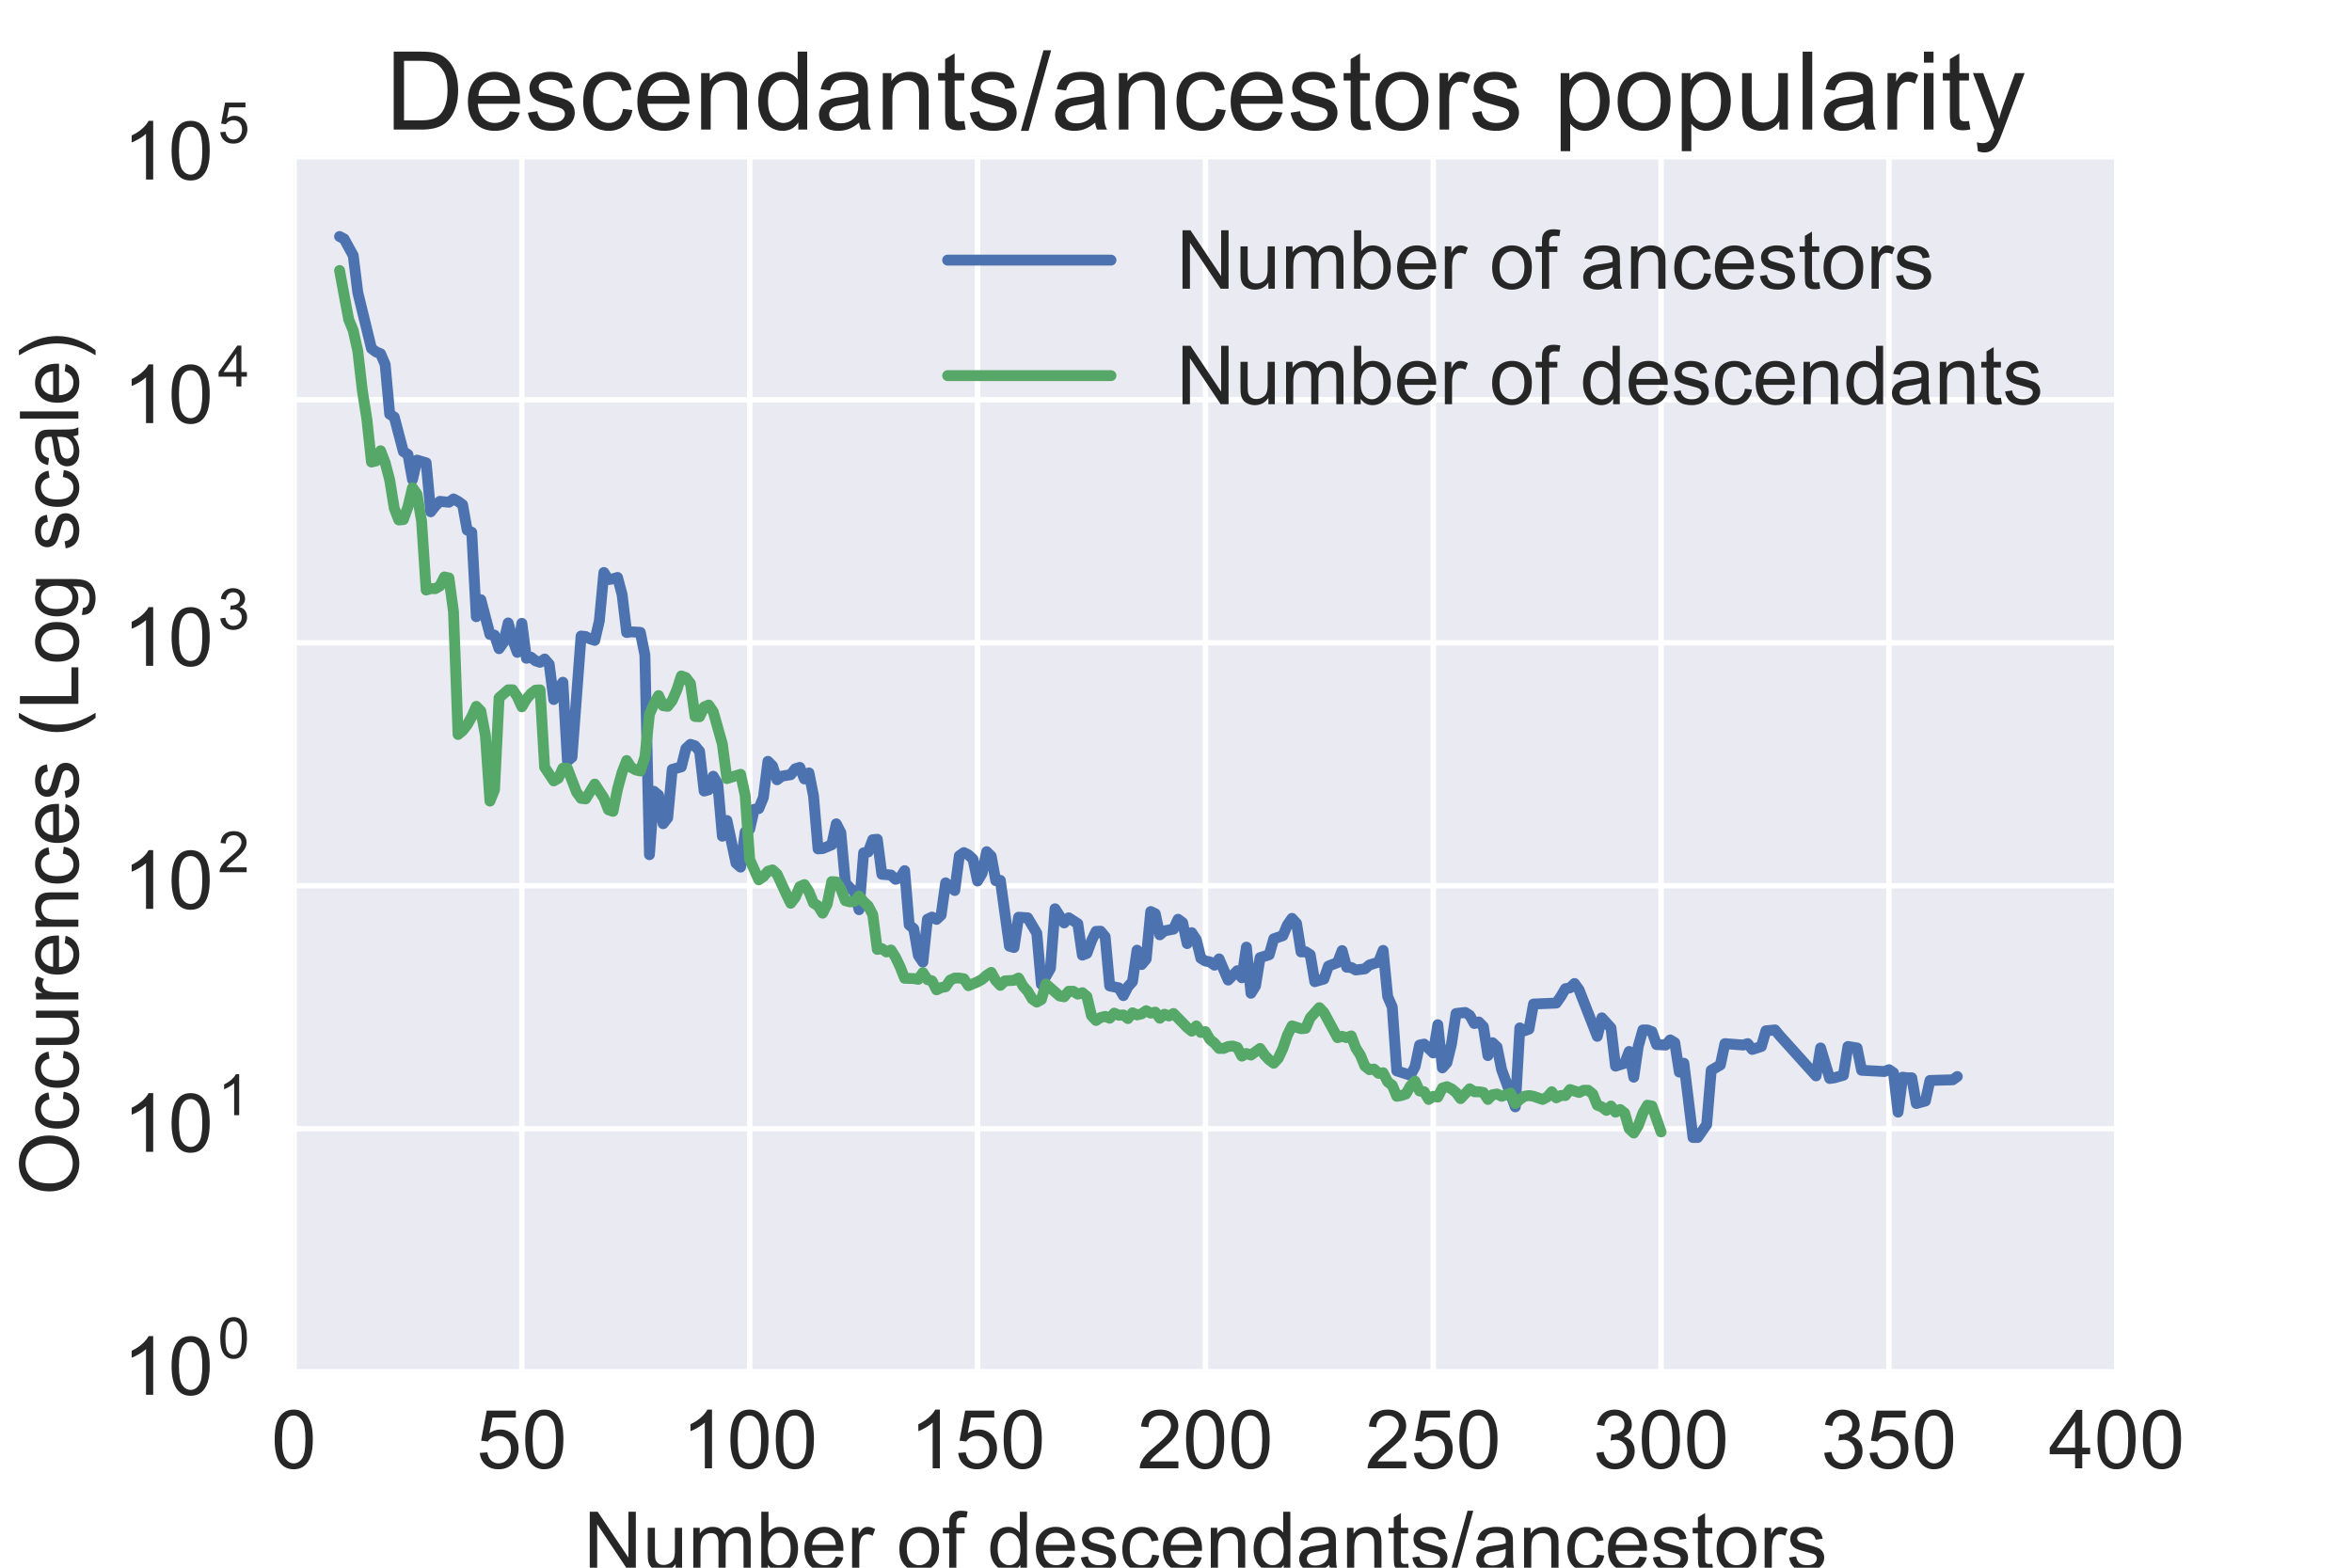 <?xml version="1.0" encoding="utf-8" standalone="no"?>
<!DOCTYPE svg PUBLIC "-//W3C//DTD SVG 1.1//EN"
  "http://www.w3.org/Graphics/SVG/1.1/DTD/svg11.dtd">
<!-- Created with matplotlib (http://matplotlib.org/) -->
<svg height="288pt" version="1.1" viewBox="0 0 432 288" width="432pt" xmlns="http://www.w3.org/2000/svg" xmlns:xlink="http://www.w3.org/1999/xlink">
 <defs>
  <style type="text/css">
*{stroke-linecap:butt;stroke-linejoin:round;stroke-miterlimit:100000;}
  </style>
 </defs>
 <g id="figure_1">
  <g id="patch_1">
   <path d="M 0 288 
L 432 288 
L 432 0 
L 0 0 
z
" style="fill:#ffffff;"/>
  </g>
  <g id="axes_1">
   <g id="patch_2">
    <path d="M 54 252 
L 388.8 252 
L 388.8 28.8 
L 54 28.8 
z
" style="fill:#eaeaf2;"/>
   </g>
   <g id="matplotlib.axis_1">
    <g id="xtick_1">
     <g id="line2d_1">
      <path clip-path="url(#p9d4df62fbb)" d="M 54 252 
L 54 28.8 
" style="fill:none;stroke:#ffffff;stroke-linecap:round;"/>
     </g>
     <g id="line2d_2">
      <defs>
       <path d="M 0 0 
L 0 0 
" id="mf57637d405" style="stroke:#262626;"/>
      </defs>
      <g>
       <use style="fill:#262626;stroke:#262626;" x="54.0" xlink:href="#mf57637d405" y="252.0"/>
      </g>
     </g>
     <g id="line2d_3">
      <g>
       <use style="fill:#262626;stroke:#262626;" x="54.0" xlink:href="#mf57637d405" y="28.8"/>
      </g>
     </g>
     <g id="text_1">
      <!-- 0 -->
      <defs>
       <path d="M 4.156 35.297 
Q 4.156 48 6.766 55.734 
Q 9.375 63.484 14.516 67.672 
Q 19.672 71.875 27.484 71.875 
Q 33.25 71.875 37.594 69.547 
Q 41.938 67.234 44.766 62.859 
Q 47.609 58.5 49.219 52.219 
Q 50.828 45.953 50.828 35.297 
Q 50.828 22.703 48.234 14.969 
Q 45.656 7.234 40.5 3 
Q 35.359 -1.219 27.484 -1.219 
Q 17.141 -1.219 11.234 6.203 
Q 4.156 15.141 4.156 35.297 
M 13.188 35.297 
Q 13.188 17.672 17.312 11.828 
Q 21.438 6 27.484 6 
Q 33.547 6 37.672 11.859 
Q 41.797 17.719 41.797 35.297 
Q 41.797 52.984 37.672 58.781 
Q 33.547 64.594 27.391 64.594 
Q 21.344 64.594 17.719 59.469 
Q 13.188 52.938 13.188 35.297 
" id="ArialMT-30"/>
      </defs>
      <g style="fill:#262626;" transform="translate(49.829 269.737)scale(0.15 -0.15)">
       <use xlink:href="#ArialMT-30"/>
      </g>
     </g>
    </g>
    <g id="xtick_2">
     <g id="line2d_4">
      <path clip-path="url(#p9d4df62fbb)" d="M 95.85 252 
L 95.85 28.8 
" style="fill:none;stroke:#ffffff;stroke-linecap:round;"/>
     </g>
     <g id="line2d_5">
      <g>
       <use style="fill:#262626;stroke:#262626;" x="95.85" xlink:href="#mf57637d405" y="252.0"/>
      </g>
     </g>
     <g id="line2d_6">
      <g>
       <use style="fill:#262626;stroke:#262626;" x="95.85" xlink:href="#mf57637d405" y="28.8"/>
      </g>
     </g>
     <g id="text_2">
      <!-- 50 -->
      <defs>
       <path d="M 4.156 18.75 
L 13.375 19.531 
Q 14.406 12.797 18.141 9.391 
Q 21.875 6 27.156 6 
Q 33.5 6 37.891 10.781 
Q 42.281 15.578 42.281 23.484 
Q 42.281 31 38.062 35.344 
Q 33.844 39.703 27 39.703 
Q 22.75 39.703 19.328 37.766 
Q 15.922 35.844 13.969 32.766 
L 5.719 33.844 
L 12.641 70.609 
L 48.25 70.609 
L 48.25 62.203 
L 19.672 62.203 
L 15.828 42.969 
Q 22.266 47.469 29.344 47.469 
Q 38.719 47.469 45.156 40.969 
Q 51.609 34.469 51.609 24.266 
Q 51.609 14.547 45.953 7.469 
Q 39.062 -1.219 27.156 -1.219 
Q 17.391 -1.219 11.203 4.25 
Q 5.031 9.719 4.156 18.75 
" id="ArialMT-35"/>
      </defs>
      <g style="fill:#262626;" transform="translate(87.509 269.737)scale(0.15 -0.15)">
       <use xlink:href="#ArialMT-35"/>
       <use x="55.615" xlink:href="#ArialMT-30"/>
      </g>
     </g>
    </g>
    <g id="xtick_3">
     <g id="line2d_7">
      <path clip-path="url(#p9d4df62fbb)" d="M 137.7 252 
L 137.7 28.8 
" style="fill:none;stroke:#ffffff;stroke-linecap:round;"/>
     </g>
     <g id="line2d_8">
      <g>
       <use style="fill:#262626;stroke:#262626;" x="137.7" xlink:href="#mf57637d405" y="252.0"/>
      </g>
     </g>
     <g id="line2d_9">
      <g>
       <use style="fill:#262626;stroke:#262626;" x="137.7" xlink:href="#mf57637d405" y="28.8"/>
      </g>
     </g>
     <g id="text_3">
      <!-- 100 -->
      <defs>
       <path d="M 37.25 0 
L 28.469 0 
L 28.469 56 
Q 25.297 52.984 20.141 49.953 
Q 14.984 46.922 10.891 45.406 
L 10.891 53.906 
Q 18.266 57.375 23.781 62.297 
Q 29.297 67.234 31.594 71.875 
L 37.25 71.875 
z
" id="ArialMT-31"/>
      </defs>
      <g style="fill:#262626;" transform="translate(125.188 269.737)scale(0.15 -0.15)">
       <use xlink:href="#ArialMT-31"/>
       <use x="55.615" xlink:href="#ArialMT-30"/>
       <use x="111.23" xlink:href="#ArialMT-30"/>
      </g>
     </g>
    </g>
    <g id="xtick_4">
     <g id="line2d_10">
      <path clip-path="url(#p9d4df62fbb)" d="M 179.55 252 
L 179.55 28.8 
" style="fill:none;stroke:#ffffff;stroke-linecap:round;"/>
     </g>
     <g id="line2d_11">
      <g>
       <use style="fill:#262626;stroke:#262626;" x="179.55" xlink:href="#mf57637d405" y="252.0"/>
      </g>
     </g>
     <g id="line2d_12">
      <g>
       <use style="fill:#262626;stroke:#262626;" x="179.55" xlink:href="#mf57637d405" y="28.8"/>
      </g>
     </g>
     <g id="text_4">
      <!-- 150 -->
      <g style="fill:#262626;" transform="translate(167.038 269.737)scale(0.15 -0.15)">
       <use xlink:href="#ArialMT-31"/>
       <use x="55.615" xlink:href="#ArialMT-35"/>
       <use x="111.23" xlink:href="#ArialMT-30"/>
      </g>
     </g>
    </g>
    <g id="xtick_5">
     <g id="line2d_13">
      <path clip-path="url(#p9d4df62fbb)" d="M 221.4 252 
L 221.4 28.8 
" style="fill:none;stroke:#ffffff;stroke-linecap:round;"/>
     </g>
     <g id="line2d_14">
      <g>
       <use style="fill:#262626;stroke:#262626;" x="221.4" xlink:href="#mf57637d405" y="252.0"/>
      </g>
     </g>
     <g id="line2d_15">
      <g>
       <use style="fill:#262626;stroke:#262626;" x="221.4" xlink:href="#mf57637d405" y="28.8"/>
      </g>
     </g>
     <g id="text_5">
      <!-- 200 -->
      <defs>
       <path d="M 50.344 8.453 
L 50.344 0 
L 3.031 0 
Q 2.938 3.172 4.047 6.109 
Q 5.859 10.938 9.828 15.625 
Q 13.812 20.312 21.344 26.469 
Q 33.016 36.031 37.109 41.625 
Q 41.219 47.219 41.219 52.203 
Q 41.219 57.422 37.469 61 
Q 33.734 64.594 27.734 64.594 
Q 21.391 64.594 17.578 60.781 
Q 13.766 56.984 13.719 50.25 
L 4.688 51.172 
Q 5.609 61.281 11.656 66.578 
Q 17.719 71.875 27.938 71.875 
Q 38.234 71.875 44.234 66.156 
Q 50.25 60.453 50.25 52 
Q 50.25 47.703 48.484 43.547 
Q 46.734 39.406 42.656 34.812 
Q 38.578 30.219 29.109 22.219 
Q 21.188 15.578 18.938 13.203 
Q 16.703 10.844 15.234 8.453 
z
" id="ArialMT-32"/>
      </defs>
      <g style="fill:#262626;" transform="translate(208.888 269.737)scale(0.15 -0.15)">
       <use xlink:href="#ArialMT-32"/>
       <use x="55.615" xlink:href="#ArialMT-30"/>
       <use x="111.23" xlink:href="#ArialMT-30"/>
      </g>
     </g>
    </g>
    <g id="xtick_6">
     <g id="line2d_16">
      <path clip-path="url(#p9d4df62fbb)" d="M 263.25 252 
L 263.25 28.8 
" style="fill:none;stroke:#ffffff;stroke-linecap:round;"/>
     </g>
     <g id="line2d_17">
      <g>
       <use style="fill:#262626;stroke:#262626;" x="263.25" xlink:href="#mf57637d405" y="252.0"/>
      </g>
     </g>
     <g id="line2d_18">
      <g>
       <use style="fill:#262626;stroke:#262626;" x="263.25" xlink:href="#mf57637d405" y="28.8"/>
      </g>
     </g>
     <g id="text_6">
      <!-- 250 -->
      <g style="fill:#262626;" transform="translate(250.738 269.737)scale(0.15 -0.15)">
       <use xlink:href="#ArialMT-32"/>
       <use x="55.615" xlink:href="#ArialMT-35"/>
       <use x="111.23" xlink:href="#ArialMT-30"/>
      </g>
     </g>
    </g>
    <g id="xtick_7">
     <g id="line2d_19">
      <path clip-path="url(#p9d4df62fbb)" d="M 305.1 252 
L 305.1 28.8 
" style="fill:none;stroke:#ffffff;stroke-linecap:round;"/>
     </g>
     <g id="line2d_20">
      <g>
       <use style="fill:#262626;stroke:#262626;" x="305.1" xlink:href="#mf57637d405" y="252.0"/>
      </g>
     </g>
     <g id="line2d_21">
      <g>
       <use style="fill:#262626;stroke:#262626;" x="305.1" xlink:href="#mf57637d405" y="28.8"/>
      </g>
     </g>
     <g id="text_7">
      <!-- 300 -->
      <defs>
       <path d="M 4.203 18.891 
L 12.984 20.062 
Q 14.5 12.594 18.141 9.297 
Q 21.781 6 27 6 
Q 33.203 6 37.469 10.297 
Q 41.75 14.594 41.75 20.953 
Q 41.75 27 37.797 30.922 
Q 33.844 34.859 27.734 34.859 
Q 25.25 34.859 21.531 33.891 
L 22.516 41.609 
Q 23.391 41.5 23.922 41.5 
Q 29.547 41.5 34.031 44.422 
Q 38.531 47.359 38.531 53.469 
Q 38.531 58.297 35.25 61.469 
Q 31.984 64.656 26.812 64.656 
Q 21.688 64.656 18.266 61.422 
Q 14.844 58.203 13.875 51.766 
L 5.078 53.328 
Q 6.688 62.156 12.391 67.016 
Q 18.109 71.875 26.609 71.875 
Q 32.469 71.875 37.391 69.359 
Q 42.328 66.844 44.938 62.5 
Q 47.562 58.156 47.562 53.266 
Q 47.562 48.641 45.062 44.828 
Q 42.578 41.016 37.703 38.766 
Q 44.047 37.312 47.562 32.688 
Q 51.078 28.078 51.078 21.141 
Q 51.078 11.766 44.234 5.25 
Q 37.406 -1.266 26.953 -1.266 
Q 17.531 -1.266 11.297 4.344 
Q 5.078 9.969 4.203 18.891 
" id="ArialMT-33"/>
      </defs>
      <g style="fill:#262626;" transform="translate(292.588 269.737)scale(0.15 -0.15)">
       <use xlink:href="#ArialMT-33"/>
       <use x="55.615" xlink:href="#ArialMT-30"/>
       <use x="111.23" xlink:href="#ArialMT-30"/>
      </g>
     </g>
    </g>
    <g id="xtick_8">
     <g id="line2d_22">
      <path clip-path="url(#p9d4df62fbb)" d="M 346.95 252 
L 346.95 28.8 
" style="fill:none;stroke:#ffffff;stroke-linecap:round;"/>
     </g>
     <g id="line2d_23">
      <g>
       <use style="fill:#262626;stroke:#262626;" x="346.95" xlink:href="#mf57637d405" y="252.0"/>
      </g>
     </g>
     <g id="line2d_24">
      <g>
       <use style="fill:#262626;stroke:#262626;" x="346.95" xlink:href="#mf57637d405" y="28.8"/>
      </g>
     </g>
     <g id="text_8">
      <!-- 350 -->
      <g style="fill:#262626;" transform="translate(334.438 269.737)scale(0.15 -0.15)">
       <use xlink:href="#ArialMT-33"/>
       <use x="55.615" xlink:href="#ArialMT-35"/>
       <use x="111.23" xlink:href="#ArialMT-30"/>
      </g>
     </g>
    </g>
    <g id="xtick_9">
     <g id="line2d_25">
      <path clip-path="url(#p9d4df62fbb)" d="M 388.8 252 
L 388.8 28.8 
" style="fill:none;stroke:#ffffff;stroke-linecap:round;"/>
     </g>
     <g id="line2d_26">
      <g>
       <use style="fill:#262626;stroke:#262626;" x="388.8" xlink:href="#mf57637d405" y="252.0"/>
      </g>
     </g>
     <g id="line2d_27">
      <g>
       <use style="fill:#262626;stroke:#262626;" x="388.8" xlink:href="#mf57637d405" y="28.8"/>
      </g>
     </g>
     <g id="text_9">
      <!-- 400 -->
      <defs>
       <path d="M 32.328 0 
L 32.328 17.141 
L 1.266 17.141 
L 1.266 25.203 
L 33.938 71.578 
L 41.109 71.578 
L 41.109 25.203 
L 50.781 25.203 
L 50.781 17.141 
L 41.109 17.141 
L 41.109 0 
z
M 32.328 25.203 
L 32.328 57.469 
L 9.906 25.203 
z
" id="ArialMT-34"/>
      </defs>
      <g style="fill:#262626;" transform="translate(376.288 269.737)scale(0.15 -0.15)">
       <use xlink:href="#ArialMT-34"/>
       <use x="55.615" xlink:href="#ArialMT-30"/>
       <use x="111.23" xlink:href="#ArialMT-30"/>
      </g>
     </g>
    </g>
    <g id="text_10">
     <!-- Number of descendants/ancestors -->
     <defs>
      <path d="M 40.438 19 
L 49.078 17.875 
Q 47.656 8.938 41.812 3.875 
Q 35.984 -1.172 27.484 -1.172 
Q 16.844 -1.172 10.375 5.781 
Q 3.906 12.75 3.906 25.734 
Q 3.906 34.125 6.688 40.422 
Q 9.469 46.734 15.156 49.875 
Q 20.844 53.031 27.547 53.031 
Q 35.984 53.031 41.359 48.75 
Q 46.734 44.484 48.25 36.625 
L 39.703 35.297 
Q 38.484 40.531 35.375 43.156 
Q 32.281 45.797 27.875 45.797 
Q 21.234 45.797 17.078 41.031 
Q 12.938 36.281 12.938 25.984 
Q 12.938 15.531 16.938 10.797 
Q 20.953 6.062 27.391 6.062 
Q 32.562 6.062 36.031 9.234 
Q 39.5 12.406 40.438 19 
" id="ArialMT-63"/>
      <path d="M 6.594 0 
L 6.594 51.859 
L 14.453 51.859 
L 14.453 44.578 
Q 16.891 48.391 20.938 50.703 
Q 25 53.031 30.172 53.031 
Q 35.938 53.031 39.625 50.641 
Q 43.312 48.25 44.828 43.953 
Q 50.984 53.031 60.844 53.031 
Q 68.562 53.031 72.703 48.75 
Q 76.859 44.484 76.859 35.594 
L 76.859 0 
L 68.109 0 
L 68.109 32.672 
Q 68.109 37.938 67.25 40.25 
Q 66.406 42.578 64.156 43.984 
Q 61.922 45.406 58.891 45.406 
Q 53.422 45.406 49.797 41.766 
Q 46.188 38.141 46.188 30.125 
L 46.188 0 
L 37.406 0 
L 37.406 33.688 
Q 37.406 39.547 35.25 42.469 
Q 33.109 45.406 28.219 45.406 
Q 24.516 45.406 21.359 43.453 
Q 18.219 41.5 16.797 37.734 
Q 15.375 33.984 15.375 26.906 
L 15.375 0 
z
" id="ArialMT-6d"/>
      <path d="M 8.688 0 
L 8.688 45.016 
L 0.922 45.016 
L 0.922 51.859 
L 8.688 51.859 
L 8.688 57.375 
Q 8.688 62.594 9.625 65.141 
Q 10.891 68.562 14.078 70.672 
Q 17.281 72.797 23.047 72.797 
Q 26.766 72.797 31.25 71.922 
L 29.938 64.266 
Q 27.203 64.75 24.75 64.75 
Q 20.75 64.75 19.094 63.031 
Q 17.438 61.328 17.438 56.641 
L 17.438 51.859 
L 27.547 51.859 
L 27.547 45.016 
L 17.438 45.016 
L 17.438 0 
z
" id="ArialMT-66"/>
      <path d="M 40.234 0 
L 40.234 6.547 
Q 35.297 -1.172 25.734 -1.172 
Q 19.531 -1.172 14.328 2.25 
Q 9.125 5.672 6.266 11.797 
Q 3.422 17.922 3.422 25.875 
Q 3.422 33.641 6 39.969 
Q 8.594 46.297 13.766 49.656 
Q 18.953 53.031 25.344 53.031 
Q 30.031 53.031 33.688 51.047 
Q 37.359 49.078 39.656 45.906 
L 39.656 71.578 
L 48.391 71.578 
L 48.391 0 
z
M 12.453 25.875 
Q 12.453 15.922 16.641 10.984 
Q 20.844 6.062 26.562 6.062 
Q 32.328 6.062 36.344 10.766 
Q 40.375 15.484 40.375 25.141 
Q 40.375 35.797 36.266 40.766 
Q 32.172 45.75 26.172 45.75 
Q 20.312 45.75 16.375 40.969 
Q 12.453 36.188 12.453 25.875 
" id="ArialMT-64"/>
      <path d="M 14.703 0 
L 6.547 0 
L 6.547 71.578 
L 15.328 71.578 
L 15.328 46.047 
Q 20.906 53.031 29.547 53.031 
Q 34.328 53.031 38.594 51.094 
Q 42.875 49.172 45.625 45.672 
Q 48.391 42.188 49.953 37.25 
Q 51.516 32.328 51.516 26.703 
Q 51.516 13.375 44.922 6.094 
Q 38.328 -1.172 29.109 -1.172 
Q 19.922 -1.172 14.703 6.5 
z
M 14.594 26.312 
Q 14.594 17 17.141 12.844 
Q 21.297 6.062 28.375 6.062 
Q 34.125 6.062 38.328 11.062 
Q 42.531 16.062 42.531 25.984 
Q 42.531 36.141 38.5 40.969 
Q 34.469 45.797 28.766 45.797 
Q 23 45.797 18.797 40.797 
Q 14.594 35.797 14.594 26.312 
" id="ArialMT-62"/>
      <path d="M 0 -1.219 
L 20.75 72.797 
L 27.781 72.797 
L 7.078 -1.219 
z
" id="ArialMT-2f"/>
      <path id="ArialMT-20"/>
      <path d="M 40.438 6.391 
Q 35.547 2.25 31.031 0.531 
Q 26.516 -1.172 21.344 -1.172 
Q 12.797 -1.172 8.203 3 
Q 3.609 7.172 3.609 13.672 
Q 3.609 17.484 5.344 20.625 
Q 7.078 23.781 9.891 25.688 
Q 12.703 27.594 16.219 28.562 
Q 18.797 29.25 24.031 29.891 
Q 34.672 31.156 39.703 32.906 
Q 39.75 34.719 39.75 35.203 
Q 39.75 40.578 37.25 42.781 
Q 33.891 45.75 27.25 45.75 
Q 21.047 45.75 18.094 43.578 
Q 15.141 41.406 13.719 35.891 
L 5.125 37.062 
Q 6.297 42.578 8.984 45.969 
Q 11.672 49.359 16.75 51.188 
Q 21.828 53.031 28.516 53.031 
Q 35.156 53.031 39.297 51.469 
Q 43.453 49.906 45.406 47.531 
Q 47.359 45.172 48.141 41.547 
Q 48.578 39.312 48.578 33.453 
L 48.578 21.734 
Q 48.578 9.469 49.141 6.219 
Q 49.703 2.984 51.375 0 
L 42.188 0 
Q 40.828 2.734 40.438 6.391 
M 39.703 26.031 
Q 34.906 24.078 25.344 22.703 
Q 19.922 21.922 17.672 20.938 
Q 15.438 19.969 14.203 18.094 
Q 12.984 16.219 12.984 13.922 
Q 12.984 10.406 15.641 8.062 
Q 18.312 5.719 23.438 5.719 
Q 28.516 5.719 32.469 7.938 
Q 36.422 10.156 38.281 14.016 
Q 39.703 17 39.703 22.797 
z
" id="ArialMT-61"/>
      <path d="M 40.578 0 
L 40.578 7.625 
Q 34.516 -1.172 24.125 -1.172 
Q 19.531 -1.172 15.547 0.578 
Q 11.578 2.344 9.641 5 
Q 7.719 7.672 6.938 11.531 
Q 6.391 14.109 6.391 19.734 
L 6.391 51.859 
L 15.188 51.859 
L 15.188 23.094 
Q 15.188 16.219 15.719 13.812 
Q 16.547 10.359 19.234 8.375 
Q 21.922 6.391 25.875 6.391 
Q 29.828 6.391 33.297 8.422 
Q 36.766 10.453 38.203 13.938 
Q 39.656 17.438 39.656 24.078 
L 39.656 51.859 
L 48.438 51.859 
L 48.438 0 
z
" id="ArialMT-75"/>
      <path d="M 6.594 0 
L 6.594 51.859 
L 14.5 51.859 
L 14.5 44.484 
Q 20.219 53.031 31 53.031 
Q 35.688 53.031 39.625 51.344 
Q 43.562 49.656 45.516 46.922 
Q 47.469 44.188 48.25 40.438 
Q 48.734 37.984 48.734 31.891 
L 48.734 0 
L 39.938 0 
L 39.938 31.547 
Q 39.938 36.922 38.906 39.578 
Q 37.891 42.234 35.281 43.812 
Q 32.672 45.406 29.156 45.406 
Q 23.531 45.406 19.453 41.844 
Q 15.375 38.281 15.375 28.328 
L 15.375 0 
z
" id="ArialMT-6e"/>
      <path d="M 25.781 7.859 
L 27.047 0.094 
Q 23.344 -0.688 20.406 -0.688 
Q 15.625 -0.688 12.984 0.828 
Q 10.359 2.344 9.281 4.812 
Q 8.203 7.281 8.203 15.188 
L 8.203 45.016 
L 1.766 45.016 
L 1.766 51.859 
L 8.203 51.859 
L 8.203 64.703 
L 16.938 69.969 
L 16.938 51.859 
L 25.781 51.859 
L 25.781 45.016 
L 16.938 45.016 
L 16.938 14.703 
Q 16.938 10.938 17.406 9.859 
Q 17.875 8.797 18.922 8.156 
Q 19.969 7.516 21.922 7.516 
Q 23.391 7.516 25.781 7.859 
" id="ArialMT-74"/>
      <path d="M 42.094 16.703 
L 51.172 15.578 
Q 49.031 7.625 43.219 3.219 
Q 37.406 -1.172 28.375 -1.172 
Q 17 -1.172 10.328 5.828 
Q 3.656 12.844 3.656 25.484 
Q 3.656 38.578 10.391 45.797 
Q 17.141 53.031 27.875 53.031 
Q 38.281 53.031 44.875 45.953 
Q 51.469 38.875 51.469 26.031 
Q 51.469 25.25 51.422 23.688 
L 12.75 23.688 
Q 13.234 15.141 17.578 10.594 
Q 21.922 6.062 28.422 6.062 
Q 33.25 6.062 36.672 8.594 
Q 40.094 11.141 42.094 16.703 
M 13.234 30.906 
L 42.188 30.906 
Q 41.609 37.453 38.875 40.719 
Q 34.672 45.797 27.984 45.797 
Q 21.922 45.797 17.797 41.75 
Q 13.672 37.703 13.234 30.906 
" id="ArialMT-65"/>
      <path d="M 3.328 25.922 
Q 3.328 40.328 11.328 47.266 
Q 18.016 53.031 27.641 53.031 
Q 38.328 53.031 45.109 46.016 
Q 51.906 39.016 51.906 26.656 
Q 51.906 16.656 48.906 10.906 
Q 45.906 5.172 40.156 2 
Q 34.422 -1.172 27.641 -1.172 
Q 16.75 -1.172 10.031 5.812 
Q 3.328 12.797 3.328 25.922 
M 12.359 25.922 
Q 12.359 15.969 16.703 11.016 
Q 21.047 6.062 27.641 6.062 
Q 34.188 6.062 38.531 11.031 
Q 42.875 16.016 42.875 26.219 
Q 42.875 35.844 38.5 40.797 
Q 34.125 45.75 27.641 45.75 
Q 21.047 45.75 16.703 40.812 
Q 12.359 35.891 12.359 25.922 
" id="ArialMT-6f"/>
      <path d="M 6.5 0 
L 6.5 51.859 
L 14.406 51.859 
L 14.406 44 
Q 17.438 49.516 20 51.266 
Q 22.562 53.031 25.641 53.031 
Q 30.078 53.031 34.672 50.203 
L 31.641 42.047 
Q 28.422 43.953 25.203 43.953 
Q 22.312 43.953 20.016 42.219 
Q 17.719 40.484 16.75 37.406 
Q 15.281 32.719 15.281 27.156 
L 15.281 0 
z
" id="ArialMT-72"/>
      <path d="M 7.625 0 
L 7.625 71.578 
L 17.328 71.578 
L 54.938 15.375 
L 54.938 71.578 
L 64.016 71.578 
L 64.016 0 
L 54.297 0 
L 16.703 56.25 
L 16.703 0 
z
" id="ArialMT-4e"/>
      <path d="M 3.078 15.484 
L 11.766 16.844 
Q 12.5 11.625 15.844 8.844 
Q 19.188 6.062 25.203 6.062 
Q 31.25 6.062 34.172 8.516 
Q 37.109 10.984 37.109 14.312 
Q 37.109 17.281 34.516 19 
Q 32.719 20.172 25.531 21.969 
Q 15.875 24.422 12.141 26.203 
Q 8.406 27.984 6.469 31.125 
Q 4.547 34.281 4.547 38.094 
Q 4.547 41.547 6.125 44.5 
Q 7.719 47.469 10.453 49.422 
Q 12.5 50.922 16.031 51.969 
Q 19.578 53.031 23.641 53.031 
Q 29.734 53.031 34.344 51.266 
Q 38.969 49.516 41.156 46.5 
Q 43.359 43.5 44.188 38.484 
L 35.594 37.312 
Q 35.016 41.312 32.203 43.547 
Q 29.391 45.797 24.266 45.797 
Q 18.219 45.797 15.625 43.797 
Q 13.031 41.797 13.031 39.109 
Q 13.031 37.406 14.109 36.031 
Q 15.188 34.625 17.484 33.688 
Q 18.797 33.203 25.25 31.453 
Q 34.578 28.953 38.25 27.359 
Q 41.938 25.781 44.031 22.75 
Q 46.141 19.734 46.141 15.234 
Q 46.141 10.844 43.578 6.953 
Q 41.016 3.078 36.172 0.953 
Q 31.344 -1.172 25.25 -1.172 
Q 15.141 -1.172 9.844 3.031 
Q 4.547 7.234 3.078 15.484 
" id="ArialMT-73"/>
     </defs>
     <g style="fill:#262626;" transform="translate(107.18 288.455)scale(0.15 -0.15)">
      <use xlink:href="#ArialMT-4e"/>
      <use x="72.217" xlink:href="#ArialMT-75"/>
      <use x="127.832" xlink:href="#ArialMT-6d"/>
      <use x="211.133" xlink:href="#ArialMT-62"/>
      <use x="266.748" xlink:href="#ArialMT-65"/>
      <use x="322.363" xlink:href="#ArialMT-72"/>
      <use x="355.664" xlink:href="#ArialMT-20"/>
      <use x="383.447" xlink:href="#ArialMT-6f"/>
      <use x="439.062" xlink:href="#ArialMT-66"/>
      <use x="466.846" xlink:href="#ArialMT-20"/>
      <use x="494.629" xlink:href="#ArialMT-64"/>
      <use x="550.244" xlink:href="#ArialMT-65"/>
      <use x="605.859" xlink:href="#ArialMT-73"/>
      <use x="655.859" xlink:href="#ArialMT-63"/>
      <use x="705.859" xlink:href="#ArialMT-65"/>
      <use x="761.475" xlink:href="#ArialMT-6e"/>
      <use x="817.09" xlink:href="#ArialMT-64"/>
      <use x="872.705" xlink:href="#ArialMT-61"/>
      <use x="928.32" xlink:href="#ArialMT-6e"/>
      <use x="983.936" xlink:href="#ArialMT-74"/>
      <use x="1011.719" xlink:href="#ArialMT-73"/>
      <use x="1061.719" xlink:href="#ArialMT-2f"/>
      <use x="1089.502" xlink:href="#ArialMT-61"/>
      <use x="1145.117" xlink:href="#ArialMT-6e"/>
      <use x="1200.732" xlink:href="#ArialMT-63"/>
      <use x="1250.732" xlink:href="#ArialMT-65"/>
      <use x="1306.348" xlink:href="#ArialMT-73"/>
      <use x="1356.348" xlink:href="#ArialMT-74"/>
      <use x="1384.131" xlink:href="#ArialMT-6f"/>
      <use x="1439.746" xlink:href="#ArialMT-72"/>
      <use x="1473.047" xlink:href="#ArialMT-73"/>
     </g>
    </g>
   </g>
   <g id="matplotlib.axis_2">
    <g id="ytick_1">
     <g id="line2d_28">
      <path clip-path="url(#p9d4df62fbb)" d="M 54 252 
L 388.8 252 
" style="fill:none;stroke:#ffffff;stroke-linecap:round;"/>
     </g>
     <g id="line2d_29">
      <g>
       <use style="fill:#262626;stroke:#262626;" x="54.0" xlink:href="#mf57637d405" y="252.0"/>
      </g>
     </g>
     <g id="line2d_30">
      <g>
       <use style="fill:#262626;stroke:#262626;" x="388.8" xlink:href="#mf57637d405" y="252.0"/>
      </g>
     </g>
     <g id="text_11">
      <!-- $\mathdefault{10^{0}}$ -->
      <g style="fill:#262626;" transform="translate(22.55 256.369)scale(0.15 -0.15)">
       <use transform="translate(0.0 0.884)" xlink:href="#ArialMT-31"/>
       <use transform="translate(55.615 0.884)" xlink:href="#ArialMT-30"/>
       <use transform="translate(116.457 45.688)scale(0.7)" xlink:href="#ArialMT-30"/>
      </g>
     </g>
    </g>
    <g id="ytick_2">
     <g id="line2d_31">
      <path clip-path="url(#p9d4df62fbb)" d="M 54 207.36 
L 388.8 207.36 
" style="fill:none;stroke:#ffffff;stroke-linecap:round;"/>
     </g>
     <g id="line2d_32">
      <g>
       <use style="fill:#262626;stroke:#262626;" x="54.0" xlink:href="#mf57637d405" y="207.36"/>
      </g>
     </g>
     <g id="line2d_33">
      <g>
       <use style="fill:#262626;stroke:#262626;" x="388.8" xlink:href="#mf57637d405" y="207.36"/>
      </g>
     </g>
     <g id="text_12">
      <!-- $\mathdefault{10^{1}}$ -->
      <g style="fill:#262626;" transform="translate(22.55 211.729)scale(0.15 -0.15)">
       <use transform="translate(0.0 0.884)" xlink:href="#ArialMT-31"/>
       <use transform="translate(55.615 0.884)" xlink:href="#ArialMT-30"/>
       <use transform="translate(116.457 45.688)scale(0.7)" xlink:href="#ArialMT-31"/>
      </g>
     </g>
    </g>
    <g id="ytick_3">
     <g id="line2d_34">
      <path clip-path="url(#p9d4df62fbb)" d="M 54 162.72 
L 388.8 162.72 
" style="fill:none;stroke:#ffffff;stroke-linecap:round;"/>
     </g>
     <g id="line2d_35">
      <g>
       <use style="fill:#262626;stroke:#262626;" x="54.0" xlink:href="#mf57637d405" y="162.72"/>
      </g>
     </g>
     <g id="line2d_36">
      <g>
       <use style="fill:#262626;stroke:#262626;" x="388.8" xlink:href="#mf57637d405" y="162.72"/>
      </g>
     </g>
     <g id="text_13">
      <!-- $\mathdefault{10^{2}}$ -->
      <g style="fill:#262626;" transform="translate(22.55 167.089)scale(0.15 -0.15)">
       <use transform="translate(0.0 0.884)" xlink:href="#ArialMT-31"/>
       <use transform="translate(55.615 0.884)" xlink:href="#ArialMT-30"/>
       <use transform="translate(116.457 45.688)scale(0.7)" xlink:href="#ArialMT-32"/>
      </g>
     </g>
    </g>
    <g id="ytick_4">
     <g id="line2d_37">
      <path clip-path="url(#p9d4df62fbb)" d="M 54 118.08 
L 388.8 118.08 
" style="fill:none;stroke:#ffffff;stroke-linecap:round;"/>
     </g>
     <g id="line2d_38">
      <g>
       <use style="fill:#262626;stroke:#262626;" x="54.0" xlink:href="#mf57637d405" y="118.08"/>
      </g>
     </g>
     <g id="line2d_39">
      <g>
       <use style="fill:#262626;stroke:#262626;" x="388.8" xlink:href="#mf57637d405" y="118.08"/>
      </g>
     </g>
     <g id="text_14">
      <!-- $\mathdefault{10^{3}}$ -->
      <g style="fill:#262626;" transform="translate(22.55 122.449)scale(0.15 -0.15)">
       <use transform="translate(0.0 0.884)" xlink:href="#ArialMT-31"/>
       <use transform="translate(55.615 0.884)" xlink:href="#ArialMT-30"/>
       <use transform="translate(116.457 45.688)scale(0.7)" xlink:href="#ArialMT-33"/>
      </g>
     </g>
    </g>
    <g id="ytick_5">
     <g id="line2d_40">
      <path clip-path="url(#p9d4df62fbb)" d="M 54 73.44 
L 388.8 73.44 
" style="fill:none;stroke:#ffffff;stroke-linecap:round;"/>
     </g>
     <g id="line2d_41">
      <g>
       <use style="fill:#262626;stroke:#262626;" x="54.0" xlink:href="#mf57637d405" y="73.44"/>
      </g>
     </g>
     <g id="line2d_42">
      <g>
       <use style="fill:#262626;stroke:#262626;" x="388.8" xlink:href="#mf57637d405" y="73.44"/>
      </g>
     </g>
     <g id="text_15">
      <!-- $\mathdefault{10^{4}}$ -->
      <g style="fill:#262626;" transform="translate(22.55 77.734)scale(0.15 -0.15)">
       <use transform="translate(0.0 0.092)" xlink:href="#ArialMT-31"/>
       <use transform="translate(55.615 0.092)" xlink:href="#ArialMT-30"/>
       <use transform="translate(116.457 44.895)scale(0.7)" xlink:href="#ArialMT-34"/>
      </g>
     </g>
    </g>
    <g id="ytick_6">
     <g id="line2d_43">
      <path clip-path="url(#p9d4df62fbb)" d="M 54 28.8 
L 388.8 28.8 
" style="fill:none;stroke:#ffffff;stroke-linecap:round;"/>
     </g>
     <g id="line2d_44">
      <g>
       <use style="fill:#262626;stroke:#262626;" x="54.0" xlink:href="#mf57637d405" y="28.8"/>
      </g>
     </g>
     <g id="line2d_45">
      <g>
       <use style="fill:#262626;stroke:#262626;" x="388.8" xlink:href="#mf57637d405" y="28.8"/>
      </g>
     </g>
     <g id="text_16">
      <!-- $\mathdefault{10^{5}}$ -->
      <g style="fill:#262626;" transform="translate(22.55 33.094)scale(0.15 -0.15)">
       <use transform="translate(0.0 0.77)" xlink:href="#ArialMT-31"/>
       <use transform="translate(55.615 0.77)" xlink:href="#ArialMT-30"/>
       <use transform="translate(116.457 45.573)scale(0.7)" xlink:href="#ArialMT-35"/>
      </g>
     </g>
    </g>
    <g id="ytick_7">
     <g id="line2d_46">
      <defs>
       <path d="M 0 0 
L 0 0 
" id="me8f0250658" style="stroke:#262626;stroke-width:0.5;"/>
      </defs>
      <g>
       <use style="fill:#262626;stroke:#262626;stroke-width:0.5;" x="54.0" xlink:href="#me8f0250658" y="238.562"/>
      </g>
     </g>
     <g id="line2d_47">
      <g>
       <use style="fill:#262626;stroke:#262626;stroke-width:0.5;" x="388.8" xlink:href="#me8f0250658" y="238.562"/>
      </g>
     </g>
    </g>
    <g id="ytick_8">
     <g id="line2d_48">
      <g>
       <use style="fill:#262626;stroke:#262626;stroke-width:0.5;" x="54.0" xlink:href="#me8f0250658" y="230.701"/>
      </g>
     </g>
     <g id="line2d_49">
      <g>
       <use style="fill:#262626;stroke:#262626;stroke-width:0.5;" x="388.8" xlink:href="#me8f0250658" y="230.701"/>
      </g>
     </g>
    </g>
    <g id="ytick_9">
     <g id="line2d_50">
      <g>
       <use style="fill:#262626;stroke:#262626;stroke-width:0.5;" x="54.0" xlink:href="#me8f0250658" y="225.124"/>
      </g>
     </g>
     <g id="line2d_51">
      <g>
       <use style="fill:#262626;stroke:#262626;stroke-width:0.5;" x="388.8" xlink:href="#me8f0250658" y="225.124"/>
      </g>
     </g>
    </g>
    <g id="ytick_10">
     <g id="line2d_52">
      <g>
       <use style="fill:#262626;stroke:#262626;stroke-width:0.5;" x="54.0" xlink:href="#me8f0250658" y="220.798"/>
      </g>
     </g>
     <g id="line2d_53">
      <g>
       <use style="fill:#262626;stroke:#262626;stroke-width:0.5;" x="388.8" xlink:href="#me8f0250658" y="220.798"/>
      </g>
     </g>
    </g>
    <g id="ytick_11">
     <g id="line2d_54">
      <g>
       <use style="fill:#262626;stroke:#262626;stroke-width:0.5;" x="54.0" xlink:href="#me8f0250658" y="217.263"/>
      </g>
     </g>
     <g id="line2d_55">
      <g>
       <use style="fill:#262626;stroke:#262626;stroke-width:0.5;" x="388.8" xlink:href="#me8f0250658" y="217.263"/>
      </g>
     </g>
    </g>
    <g id="ytick_12">
     <g id="line2d_56">
      <g>
       <use style="fill:#262626;stroke:#262626;stroke-width:0.5;" x="54.0" xlink:href="#me8f0250658" y="214.275"/>
      </g>
     </g>
     <g id="line2d_57">
      <g>
       <use style="fill:#262626;stroke:#262626;stroke-width:0.5;" x="388.8" xlink:href="#me8f0250658" y="214.275"/>
      </g>
     </g>
    </g>
    <g id="ytick_13">
     <g id="line2d_58">
      <g>
       <use style="fill:#262626;stroke:#262626;stroke-width:0.5;" x="54.0" xlink:href="#me8f0250658" y="211.686"/>
      </g>
     </g>
     <g id="line2d_59">
      <g>
       <use style="fill:#262626;stroke:#262626;stroke-width:0.5;" x="388.8" xlink:href="#me8f0250658" y="211.686"/>
      </g>
     </g>
    </g>
    <g id="ytick_14">
     <g id="line2d_60">
      <g>
       <use style="fill:#262626;stroke:#262626;stroke-width:0.5;" x="54.0" xlink:href="#me8f0250658" y="209.403"/>
      </g>
     </g>
     <g id="line2d_61">
      <g>
       <use style="fill:#262626;stroke:#262626;stroke-width:0.5;" x="388.8" xlink:href="#me8f0250658" y="209.403"/>
      </g>
     </g>
    </g>
    <g id="ytick_15">
     <g id="line2d_62">
      <g>
       <use style="fill:#262626;stroke:#262626;stroke-width:0.5;" x="54.0" xlink:href="#me8f0250658" y="193.922"/>
      </g>
     </g>
     <g id="line2d_63">
      <g>
       <use style="fill:#262626;stroke:#262626;stroke-width:0.5;" x="388.8" xlink:href="#me8f0250658" y="193.922"/>
      </g>
     </g>
    </g>
    <g id="ytick_16">
     <g id="line2d_64">
      <g>
       <use style="fill:#262626;stroke:#262626;stroke-width:0.5;" x="54.0" xlink:href="#me8f0250658" y="186.061"/>
      </g>
     </g>
     <g id="line2d_65">
      <g>
       <use style="fill:#262626;stroke:#262626;stroke-width:0.5;" x="388.8" xlink:href="#me8f0250658" y="186.061"/>
      </g>
     </g>
    </g>
    <g id="ytick_17">
     <g id="line2d_66">
      <g>
       <use style="fill:#262626;stroke:#262626;stroke-width:0.5;" x="54.0" xlink:href="#me8f0250658" y="180.484"/>
      </g>
     </g>
     <g id="line2d_67">
      <g>
       <use style="fill:#262626;stroke:#262626;stroke-width:0.5;" x="388.8" xlink:href="#me8f0250658" y="180.484"/>
      </g>
     </g>
    </g>
    <g id="ytick_18">
     <g id="line2d_68">
      <g>
       <use style="fill:#262626;stroke:#262626;stroke-width:0.5;" x="54.0" xlink:href="#me8f0250658" y="176.158"/>
      </g>
     </g>
     <g id="line2d_69">
      <g>
       <use style="fill:#262626;stroke:#262626;stroke-width:0.5;" x="388.8" xlink:href="#me8f0250658" y="176.158"/>
      </g>
     </g>
    </g>
    <g id="ytick_19">
     <g id="line2d_70">
      <g>
       <use style="fill:#262626;stroke:#262626;stroke-width:0.5;" x="54.0" xlink:href="#me8f0250658" y="172.623"/>
      </g>
     </g>
     <g id="line2d_71">
      <g>
       <use style="fill:#262626;stroke:#262626;stroke-width:0.5;" x="388.8" xlink:href="#me8f0250658" y="172.623"/>
      </g>
     </g>
    </g>
    <g id="ytick_20">
     <g id="line2d_72">
      <g>
       <use style="fill:#262626;stroke:#262626;stroke-width:0.5;" x="54.0" xlink:href="#me8f0250658" y="169.635"/>
      </g>
     </g>
     <g id="line2d_73">
      <g>
       <use style="fill:#262626;stroke:#262626;stroke-width:0.5;" x="388.8" xlink:href="#me8f0250658" y="169.635"/>
      </g>
     </g>
    </g>
    <g id="ytick_21">
     <g id="line2d_74">
      <g>
       <use style="fill:#262626;stroke:#262626;stroke-width:0.5;" x="54.0" xlink:href="#me8f0250658" y="167.046"/>
      </g>
     </g>
     <g id="line2d_75">
      <g>
       <use style="fill:#262626;stroke:#262626;stroke-width:0.5;" x="388.8" xlink:href="#me8f0250658" y="167.046"/>
      </g>
     </g>
    </g>
    <g id="ytick_22">
     <g id="line2d_76">
      <g>
       <use style="fill:#262626;stroke:#262626;stroke-width:0.5;" x="54.0" xlink:href="#me8f0250658" y="164.763"/>
      </g>
     </g>
     <g id="line2d_77">
      <g>
       <use style="fill:#262626;stroke:#262626;stroke-width:0.5;" x="388.8" xlink:href="#me8f0250658" y="164.763"/>
      </g>
     </g>
    </g>
    <g id="ytick_23">
     <g id="line2d_78">
      <g>
       <use style="fill:#262626;stroke:#262626;stroke-width:0.5;" x="54.0" xlink:href="#me8f0250658" y="149.282"/>
      </g>
     </g>
     <g id="line2d_79">
      <g>
       <use style="fill:#262626;stroke:#262626;stroke-width:0.5;" x="388.8" xlink:href="#me8f0250658" y="149.282"/>
      </g>
     </g>
    </g>
    <g id="ytick_24">
     <g id="line2d_80">
      <g>
       <use style="fill:#262626;stroke:#262626;stroke-width:0.5;" x="54.0" xlink:href="#me8f0250658" y="141.421"/>
      </g>
     </g>
     <g id="line2d_81">
      <g>
       <use style="fill:#262626;stroke:#262626;stroke-width:0.5;" x="388.8" xlink:href="#me8f0250658" y="141.421"/>
      </g>
     </g>
    </g>
    <g id="ytick_25">
     <g id="line2d_82">
      <g>
       <use style="fill:#262626;stroke:#262626;stroke-width:0.5;" x="54.0" xlink:href="#me8f0250658" y="135.844"/>
      </g>
     </g>
     <g id="line2d_83">
      <g>
       <use style="fill:#262626;stroke:#262626;stroke-width:0.5;" x="388.8" xlink:href="#me8f0250658" y="135.844"/>
      </g>
     </g>
    </g>
    <g id="ytick_26">
     <g id="line2d_84">
      <g>
       <use style="fill:#262626;stroke:#262626;stroke-width:0.5;" x="54.0" xlink:href="#me8f0250658" y="131.518"/>
      </g>
     </g>
     <g id="line2d_85">
      <g>
       <use style="fill:#262626;stroke:#262626;stroke-width:0.5;" x="388.8" xlink:href="#me8f0250658" y="131.518"/>
      </g>
     </g>
    </g>
    <g id="ytick_27">
     <g id="line2d_86">
      <g>
       <use style="fill:#262626;stroke:#262626;stroke-width:0.5;" x="54.0" xlink:href="#me8f0250658" y="127.983"/>
      </g>
     </g>
     <g id="line2d_87">
      <g>
       <use style="fill:#262626;stroke:#262626;stroke-width:0.5;" x="388.8" xlink:href="#me8f0250658" y="127.983"/>
      </g>
     </g>
    </g>
    <g id="ytick_28">
     <g id="line2d_88">
      <g>
       <use style="fill:#262626;stroke:#262626;stroke-width:0.5;" x="54.0" xlink:href="#me8f0250658" y="124.995"/>
      </g>
     </g>
     <g id="line2d_89">
      <g>
       <use style="fill:#262626;stroke:#262626;stroke-width:0.5;" x="388.8" xlink:href="#me8f0250658" y="124.995"/>
      </g>
     </g>
    </g>
    <g id="ytick_29">
     <g id="line2d_90">
      <g>
       <use style="fill:#262626;stroke:#262626;stroke-width:0.5;" x="54.0" xlink:href="#me8f0250658" y="122.406"/>
      </g>
     </g>
     <g id="line2d_91">
      <g>
       <use style="fill:#262626;stroke:#262626;stroke-width:0.5;" x="388.8" xlink:href="#me8f0250658" y="122.406"/>
      </g>
     </g>
    </g>
    <g id="ytick_30">
     <g id="line2d_92">
      <g>
       <use style="fill:#262626;stroke:#262626;stroke-width:0.5;" x="54.0" xlink:href="#me8f0250658" y="120.123"/>
      </g>
     </g>
     <g id="line2d_93">
      <g>
       <use style="fill:#262626;stroke:#262626;stroke-width:0.5;" x="388.8" xlink:href="#me8f0250658" y="120.123"/>
      </g>
     </g>
    </g>
    <g id="ytick_31">
     <g id="line2d_94">
      <g>
       <use style="fill:#262626;stroke:#262626;stroke-width:0.5;" x="54.0" xlink:href="#me8f0250658" y="104.642"/>
      </g>
     </g>
     <g id="line2d_95">
      <g>
       <use style="fill:#262626;stroke:#262626;stroke-width:0.5;" x="388.8" xlink:href="#me8f0250658" y="104.642"/>
      </g>
     </g>
    </g>
    <g id="ytick_32">
     <g id="line2d_96">
      <g>
       <use style="fill:#262626;stroke:#262626;stroke-width:0.5;" x="54.0" xlink:href="#me8f0250658" y="96.781"/>
      </g>
     </g>
     <g id="line2d_97">
      <g>
       <use style="fill:#262626;stroke:#262626;stroke-width:0.5;" x="388.8" xlink:href="#me8f0250658" y="96.781"/>
      </g>
     </g>
    </g>
    <g id="ytick_33">
     <g id="line2d_98">
      <g>
       <use style="fill:#262626;stroke:#262626;stroke-width:0.5;" x="54.0" xlink:href="#me8f0250658" y="91.204"/>
      </g>
     </g>
     <g id="line2d_99">
      <g>
       <use style="fill:#262626;stroke:#262626;stroke-width:0.5;" x="388.8" xlink:href="#me8f0250658" y="91.204"/>
      </g>
     </g>
    </g>
    <g id="ytick_34">
     <g id="line2d_100">
      <g>
       <use style="fill:#262626;stroke:#262626;stroke-width:0.5;" x="54.0" xlink:href="#me8f0250658" y="86.878"/>
      </g>
     </g>
     <g id="line2d_101">
      <g>
       <use style="fill:#262626;stroke:#262626;stroke-width:0.5;" x="388.8" xlink:href="#me8f0250658" y="86.878"/>
      </g>
     </g>
    </g>
    <g id="ytick_35">
     <g id="line2d_102">
      <g>
       <use style="fill:#262626;stroke:#262626;stroke-width:0.5;" x="54.0" xlink:href="#me8f0250658" y="83.343"/>
      </g>
     </g>
     <g id="line2d_103">
      <g>
       <use style="fill:#262626;stroke:#262626;stroke-width:0.5;" x="388.8" xlink:href="#me8f0250658" y="83.343"/>
      </g>
     </g>
    </g>
    <g id="ytick_36">
     <g id="line2d_104">
      <g>
       <use style="fill:#262626;stroke:#262626;stroke-width:0.5;" x="54.0" xlink:href="#me8f0250658" y="80.355"/>
      </g>
     </g>
     <g id="line2d_105">
      <g>
       <use style="fill:#262626;stroke:#262626;stroke-width:0.5;" x="388.8" xlink:href="#me8f0250658" y="80.355"/>
      </g>
     </g>
    </g>
    <g id="ytick_37">
     <g id="line2d_106">
      <g>
       <use style="fill:#262626;stroke:#262626;stroke-width:0.5;" x="54.0" xlink:href="#me8f0250658" y="77.766"/>
      </g>
     </g>
     <g id="line2d_107">
      <g>
       <use style="fill:#262626;stroke:#262626;stroke-width:0.5;" x="388.8" xlink:href="#me8f0250658" y="77.766"/>
      </g>
     </g>
    </g>
    <g id="ytick_38">
     <g id="line2d_108">
      <g>
       <use style="fill:#262626;stroke:#262626;stroke-width:0.5;" x="54.0" xlink:href="#me8f0250658" y="75.483"/>
      </g>
     </g>
     <g id="line2d_109">
      <g>
       <use style="fill:#262626;stroke:#262626;stroke-width:0.5;" x="388.8" xlink:href="#me8f0250658" y="75.483"/>
      </g>
     </g>
    </g>
    <g id="ytick_39">
     <g id="line2d_110">
      <g>
       <use style="fill:#262626;stroke:#262626;stroke-width:0.5;" x="54.0" xlink:href="#me8f0250658" y="60.002"/>
      </g>
     </g>
     <g id="line2d_111">
      <g>
       <use style="fill:#262626;stroke:#262626;stroke-width:0.5;" x="388.8" xlink:href="#me8f0250658" y="60.002"/>
      </g>
     </g>
    </g>
    <g id="ytick_40">
     <g id="line2d_112">
      <g>
       <use style="fill:#262626;stroke:#262626;stroke-width:0.5;" x="54.0" xlink:href="#me8f0250658" y="52.141"/>
      </g>
     </g>
     <g id="line2d_113">
      <g>
       <use style="fill:#262626;stroke:#262626;stroke-width:0.5;" x="388.8" xlink:href="#me8f0250658" y="52.141"/>
      </g>
     </g>
    </g>
    <g id="ytick_41">
     <g id="line2d_114">
      <g>
       <use style="fill:#262626;stroke:#262626;stroke-width:0.5;" x="54.0" xlink:href="#me8f0250658" y="46.564"/>
      </g>
     </g>
     <g id="line2d_115">
      <g>
       <use style="fill:#262626;stroke:#262626;stroke-width:0.5;" x="388.8" xlink:href="#me8f0250658" y="46.564"/>
      </g>
     </g>
    </g>
    <g id="ytick_42">
     <g id="line2d_116">
      <g>
       <use style="fill:#262626;stroke:#262626;stroke-width:0.5;" x="54.0" xlink:href="#me8f0250658" y="42.238"/>
      </g>
     </g>
     <g id="line2d_117">
      <g>
       <use style="fill:#262626;stroke:#262626;stroke-width:0.5;" x="388.8" xlink:href="#me8f0250658" y="42.238"/>
      </g>
     </g>
    </g>
    <g id="ytick_43">
     <g id="line2d_118">
      <g>
       <use style="fill:#262626;stroke:#262626;stroke-width:0.5;" x="54.0" xlink:href="#me8f0250658" y="38.703"/>
      </g>
     </g>
     <g id="line2d_119">
      <g>
       <use style="fill:#262626;stroke:#262626;stroke-width:0.5;" x="388.8" xlink:href="#me8f0250658" y="38.703"/>
      </g>
     </g>
    </g>
    <g id="ytick_44">
     <g id="line2d_120">
      <g>
       <use style="fill:#262626;stroke:#262626;stroke-width:0.5;" x="54.0" xlink:href="#me8f0250658" y="35.715"/>
      </g>
     </g>
     <g id="line2d_121">
      <g>
       <use style="fill:#262626;stroke:#262626;stroke-width:0.5;" x="388.8" xlink:href="#me8f0250658" y="35.715"/>
      </g>
     </g>
    </g>
    <g id="ytick_45">
     <g id="line2d_122">
      <g>
       <use style="fill:#262626;stroke:#262626;stroke-width:0.5;" x="54.0" xlink:href="#me8f0250658" y="33.126"/>
      </g>
     </g>
     <g id="line2d_123">
      <g>
       <use style="fill:#262626;stroke:#262626;stroke-width:0.5;" x="388.8" xlink:href="#me8f0250658" y="33.126"/>
      </g>
     </g>
    </g>
    <g id="ytick_46">
     <g id="line2d_124">
      <g>
       <use style="fill:#262626;stroke:#262626;stroke-width:0.5;" x="54.0" xlink:href="#me8f0250658" y="30.843"/>
      </g>
     </g>
     <g id="line2d_125">
      <g>
       <use style="fill:#262626;stroke:#262626;stroke-width:0.5;" x="388.8" xlink:href="#me8f0250658" y="30.843"/>
      </g>
     </g>
    </g>
    <g id="text_17">
     <!-- Occurences (Log scale) -->
     <defs>
      <path d="M 7.328 0 
L 7.328 71.578 
L 16.797 71.578 
L 16.797 8.453 
L 52.047 8.453 
L 52.047 0 
z
" id="ArialMT-4c"/>
      <path d="M 23.391 -21.047 
Q 16.109 -11.859 11.078 0.438 
Q 6.062 12.75 6.062 25.922 
Q 6.062 37.547 9.812 48.188 
Q 14.203 60.547 23.391 72.797 
L 29.688 72.797 
Q 23.781 62.641 21.875 58.297 
Q 18.891 51.562 17.188 44.234 
Q 15.094 35.109 15.094 25.875 
Q 15.094 2.391 29.688 -21.047 
z
" id="ArialMT-28"/>
      <path d="M 4.984 -4.297 
L 13.531 -5.562 
Q 14.062 -9.516 16.5 -11.328 
Q 19.781 -13.766 25.438 -13.766 
Q 31.547 -13.766 34.859 -11.328 
Q 38.188 -8.891 39.359 -4.5 
Q 40.047 -1.812 39.984 6.781 
Q 34.234 0 25.641 0 
Q 14.938 0 9.078 7.719 
Q 3.219 15.438 3.219 26.219 
Q 3.219 33.641 5.906 39.906 
Q 8.594 46.188 13.688 49.609 
Q 18.797 53.031 25.688 53.031 
Q 34.859 53.031 40.828 45.609 
L 40.828 51.859 
L 48.922 51.859 
L 48.922 7.031 
Q 48.922 -5.078 46.453 -10.125 
Q 44 -15.188 38.641 -18.109 
Q 33.297 -21.047 25.484 -21.047 
Q 16.219 -21.047 10.5 -16.875 
Q 4.781 -12.703 4.984 -4.297 
M 12.25 26.859 
Q 12.25 16.656 16.297 11.969 
Q 20.359 7.281 26.469 7.281 
Q 32.516 7.281 36.609 11.938 
Q 40.719 16.609 40.719 26.562 
Q 40.719 36.078 36.5 40.906 
Q 32.281 45.75 26.312 45.75 
Q 20.453 45.75 16.344 40.984 
Q 12.25 36.234 12.25 26.859 
" id="ArialMT-67"/>
      <path d="M 12.359 -21.047 
L 6.062 -21.047 
Q 20.656 2.391 20.656 25.875 
Q 20.656 35.062 18.562 44.094 
Q 16.891 51.422 13.922 58.156 
Q 12.016 62.547 6.062 72.797 
L 12.359 72.797 
Q 21.531 60.547 25.922 48.188 
Q 29.688 37.547 29.688 25.922 
Q 29.688 12.75 24.625 0.438 
Q 19.578 -11.859 12.359 -21.047 
" id="ArialMT-29"/>
      <path d="M 6.391 0 
L 6.391 71.578 
L 15.188 71.578 
L 15.188 0 
z
" id="ArialMT-6c"/>
      <path d="M 4.828 34.859 
Q 4.828 52.688 14.391 62.766 
Q 23.969 72.859 39.109 72.859 
Q 49.031 72.859 56.984 68.109 
Q 64.938 63.375 69.109 54.906 
Q 73.297 46.438 73.297 35.688 
Q 73.297 24.812 68.891 16.219 
Q 64.5 7.625 56.438 3.203 
Q 48.391 -1.219 39.062 -1.219 
Q 28.953 -1.219 20.984 3.656 
Q 13.031 8.547 8.922 16.984 
Q 4.828 25.438 4.828 34.859 
M 14.594 34.719 
Q 14.594 21.781 21.547 14.328 
Q 28.516 6.891 39.016 6.891 
Q 49.703 6.891 56.609 14.406 
Q 63.531 21.922 63.531 35.75 
Q 63.531 44.484 60.578 51 
Q 57.625 57.516 51.922 61.109 
Q 46.234 64.703 39.156 64.703 
Q 29.109 64.703 21.844 57.781 
Q 14.594 50.875 14.594 34.719 
" id="ArialMT-4f"/>
     </defs>
     <g style="fill:#262626;" transform="translate(14.393 219.595)rotate(-90.0)scale(0.15 -0.15)">
      <use xlink:href="#ArialMT-4f"/>
      <use x="77.783" xlink:href="#ArialMT-63"/>
      <use x="127.783" xlink:href="#ArialMT-63"/>
      <use x="177.783" xlink:href="#ArialMT-75"/>
      <use x="233.398" xlink:href="#ArialMT-72"/>
      <use x="266.699" xlink:href="#ArialMT-65"/>
      <use x="322.314" xlink:href="#ArialMT-6e"/>
      <use x="377.93" xlink:href="#ArialMT-63"/>
      <use x="427.93" xlink:href="#ArialMT-65"/>
      <use x="483.545" xlink:href="#ArialMT-73"/>
      <use x="533.545" xlink:href="#ArialMT-20"/>
      <use x="561.328" xlink:href="#ArialMT-28"/>
      <use x="594.629" xlink:href="#ArialMT-4c"/>
      <use x="650.244" xlink:href="#ArialMT-6f"/>
      <use x="705.859" xlink:href="#ArialMT-67"/>
      <use x="761.475" xlink:href="#ArialMT-20"/>
      <use x="789.258" xlink:href="#ArialMT-73"/>
      <use x="839.258" xlink:href="#ArialMT-63"/>
      <use x="889.258" xlink:href="#ArialMT-61"/>
      <use x="944.873" xlink:href="#ArialMT-6c"/>
      <use x="967.09" xlink:href="#ArialMT-65"/>
      <use x="1022.705" xlink:href="#ArialMT-29"/>
     </g>
    </g>
   </g>
   <g id="line2d_126">
    <path clip-path="url(#p9d4df62fbb)" d="M 62.37 43.446 
L 63.207 43.892 
L 64.881 46.947 
L 65.718 53.739 
L 68.229 64.014 
L 69.066 64.642 
L 69.903 64.986 
L 70.74 66.936 
L 71.577 76.081 
L 72.414 76.617 
L 74.088 82.956 
L 74.925 83.492 
L 75.762 88.105 
L 76.599 84.527 
L 78.273 85.029 
L 79.11 94.02 
L 79.947 92.962 
L 80.784 92.104 
L 82.458 92.268 
L 83.295 91.662 
L 84.132 92.108 
L 84.969 92.718 
L 85.806 97.38 
L 86.643 97.782 
L 87.48 113.296 
L 88.317 110.168 
L 89.991 116.559 
L 90.828 116.678 
L 91.665 119.169 
L 92.502 117.987 
L 93.339 114.445 
L 94.176 117.573 
L 95.013 119.847 
L 95.85 114.51 
L 96.687 120.932 
L 97.524 120.731 
L 98.361 121.403 
L 99.198 121.674 
L 100.035 121.065 
L 100.872 122.027 
L 101.709 128.507 
L 102.546 126.515 
L 103.383 125.33 
L 104.22 139.804 
L 105.057 139.121 
L 106.731 116.845 
L 107.568 116.938 
L 108.405 117.392 
L 109.242 117.647 
L 110.079 114.07 
L 110.916 105.175 
L 111.753 106.474 
L 112.59 106.342 
L 113.427 106.082 
L 114.264 109.234 
L 115.101 116.193 
L 115.938 116.073 
L 117.612 116.172 
L 118.449 120.322 
L 119.286 157.017 
L 120.123 145.379 
L 120.96 146.065 
L 121.797 151.325 
L 122.634 150.256 
L 123.471 141.344 
L 125.145 140.88 
L 125.982 137.519 
L 126.819 136.747 
L 127.656 137.013 
L 128.493 138.027 
L 129.33 145.324 
L 130.167 145.088 
L 131.004 142.6 
L 131.841 144.032 
L 132.678 153.62 
L 133.515 150.731 
L 135.189 158.581 
L 136.026 159.299 
L 136.863 152.848 
L 137.7 152.342 
L 138.537 148.681 
L 139.374 148.54 
L 140.211 146.505 
L 141.048 139.864 
L 141.885 140.704 
L 142.722 143.257 
L 143.559 142.593 
L 145.233 142.321 
L 146.07 141.228 
L 146.907 140.98 
L 147.744 143.094 
L 148.581 141.992 
L 149.418 146.18 
L 150.255 155.949 
L 151.092 155.895 
L 152.766 155.198 
L 153.603 151.346 
L 154.44 152.965 
L 155.277 162.185 
L 156.114 163.112 
L 156.951 163.817 
L 157.788 167.119 
L 158.625 156.673 
L 159.462 156.518 
L 160.299 154.261 
L 161.136 154.186 
L 161.973 160.61 
L 163.647 160.749 
L 164.484 161.536 
L 165.321 161.228 
L 166.158 159.943 
L 166.995 169.914 
L 167.832 170.629 
L 168.669 175.51 
L 169.506 176.748 
L 170.343 168.874 
L 171.18 168.479 
L 172.017 168.901 
L 172.854 168.117 
L 173.691 162.185 
L 175.365 163.592 
L 176.202 157.22 
L 177.039 156.631 
L 177.876 157.061 
L 178.713 157.828 
L 179.55 161.848 
L 180.387 160.437 
L 181.224 156.462 
L 182.061 157.294 
L 182.898 161.793 
L 183.735 161.737 
L 185.409 173.823 
L 186.246 174.065 
L 187.083 168.505 
L 188.757 168.61 
L 190.431 171.433 
L 191.268 180.826 
L 192.942 177.901 
L 193.779 166.949 
L 195.453 169.552 
L 196.29 168.61 
L 197.964 169.69 
L 198.801 175.472 
L 199.638 175.138 
L 200.475 172.851 
L 201.312 171.101 
L 202.149 171.072 
L 202.986 172.082 
L 203.823 181.125 
L 205.497 181.478 
L 206.334 182.907 
L 207.171 181.275 
L 208.008 180.339 
L 208.845 174.559 
L 209.682 177.193 
L 210.519 176.197 
L 211.356 167.462 
L 212.193 167.863 
L 213.03 171.739 
L 213.867 171.012 
L 215.541 170.688 
L 216.378 168.874 
L 217.215 169.497 
L 218.052 173.348 
L 218.889 171.342 
L 219.726 172.623 
L 220.563 176.042 
L 221.4 176.55 
L 222.237 176.709 
L 223.074 177.316 
L 223.911 176.158 
L 225.585 180.053 
L 227.259 178.33 
L 228.096 179.631 
L 228.933 173.996 
L 229.77 182.473 
L 230.607 181.125 
L 231.444 175.927 
L 233.118 175.398 
L 233.955 172.462 
L 235.629 171.894 
L 236.466 169.914 
L 237.303 168.715 
L 238.14 169.635 
L 238.977 174.883 
L 239.814 174.846 
L 240.651 175.398 
L 241.488 180.339 
L 243.162 179.864 
L 243.999 177.482 
L 245.673 176.829 
L 246.51 174.63 
L 247.347 177.69 
L 248.184 177.732 
L 249.021 178.201 
L 250.695 177.986 
L 251.532 177.275 
L 253.206 176.748 
L 254.043 174.594 
L 254.88 183.073 
L 255.717 184.993 
L 256.554 196.734 
L 259.065 197.534 
L 259.902 195.965 
L 260.739 191.986 
L 261.576 191.812 
L 263.25 193.443 
L 264.087 188.248 
L 264.924 196.181 
L 265.761 195.225 
L 266.598 191.812 
L 267.435 186.191 
L 269.109 185.997 
L 269.946 186.519 
L 270.783 188.032 
L 271.62 187.748 
L 272.457 188.613 
L 273.294 193.922 
L 274.131 191.553 
L 274.968 192.34 
L 275.805 196.511 
L 278.316 203.347 
L 279.153 188.836 
L 279.99 189.365 
L 280.827 189.061 
L 281.664 184.45 
L 285.849 184.272 
L 286.686 183.073 
L 287.523 181.632 
L 288.36 181.478 
L 289.197 180.679 
L 290.034 181.839 
L 293.382 190.387 
L 294.219 186.988 
L 295.893 188.836 
L 296.73 195.857 
L 298.404 195.329 
L 299.241 193.162 
L 300.078 197.888 
L 300.915 192.163 
L 301.752 189.212 
L 302.589 189.212 
L 303.426 189.519 
L 304.263 191.899 
L 305.937 191.986 
L 306.774 191.045 
L 307.611 191.553 
L 308.448 196.959 
L 309.285 195.329 
L 310.959 208.977 
L 311.796 208.977 
L 313.47 206.6 
L 314.307 196.622 
L 315.981 195.644 
L 316.818 191.725 
L 320.166 191.986 
L 321.003 191.725 
L 321.84 192.792 
L 323.514 192.251 
L 324.351 189.365 
L 326.025 189.212 
L 326.862 190.226 
L 333.558 197.652 
L 334.395 192.52 
L 336.069 198.127 
L 336.906 198.007 
L 338.58 197.534 
L 339.417 192.251 
L 341.091 192.52 
L 341.928 196.622 
L 346.113 196.846 
L 346.95 196.511 
L 347.787 197.073 
L 348.624 204.316 
L 349.461 197.888 
L 350.298 198.007 
L 351.135 198.007 
L 351.972 202.726 
L 353.646 202.274 
L 354.483 198.492 
L 358.668 198.37 
L 359.505 197.769 
L 359.505 197.769 
" style="fill:none;stroke:#4c72b0;stroke-linecap:round;stroke-width:2.0;"/>
   </g>
   <g id="line2d_127">
    <path clip-path="url(#p9d4df62fbb)" d="M 62.37 49.69 
L 64.044 58.686 
L 64.881 60.731 
L 65.718 64.503 
L 66.555 71.763 
L 67.392 77.061 
L 68.229 84.883 
L 69.066 84.676 
L 69.903 82.812 
L 70.74 84.994 
L 71.577 88.188 
L 72.414 93.369 
L 73.251 95.528 
L 74.088 95.456 
L 74.925 93.114 
L 75.762 89.6 
L 76.599 90.774 
L 77.436 95.768 
L 78.273 108.396 
L 79.11 108.126 
L 79.947 108.145 
L 80.784 107.661 
L 81.621 105.99 
L 82.458 106.169 
L 83.295 112.383 
L 84.132 134.93 
L 84.969 134.24 
L 85.806 133.164 
L 86.643 131.666 
L 87.48 129.766 
L 88.317 130.624 
L 89.154 135.098 
L 89.991 147.172 
L 90.828 145.104 
L 91.665 128.191 
L 93.339 126.732 
L 94.176 126.726 
L 95.013 127.993 
L 95.85 129.851 
L 96.687 128.431 
L 97.524 127.442 
L 98.361 126.793 
L 99.198 126.735 
L 100.035 140.955 
L 101.709 143.457 
L 102.546 142.975 
L 103.383 141.133 
L 104.22 141.158 
L 105.894 145.53 
L 106.731 146.665 
L 107.568 146.767 
L 109.242 144.04 
L 110.916 146.606 
L 111.753 148.766 
L 112.59 149.051 
L 113.427 144.94 
L 114.264 141.886 
L 115.101 139.715 
L 115.938 140.987 
L 116.775 141.447 
L 117.612 141.642 
L 118.449 139.098 
L 119.286 131.21 
L 120.123 129.297 
L 120.96 127.784 
L 121.797 129.653 
L 122.634 129.762 
L 123.471 128.691 
L 124.308 126.756 
L 125.145 124.184 
L 125.982 124.486 
L 126.819 125.585 
L 127.656 131.627 
L 128.493 131.67 
L 129.33 129.872 
L 130.167 129.523 
L 131.004 130.754 
L 132.678 136.691 
L 133.515 143.038 
L 135.189 142.504 
L 136.026 142.246 
L 136.863 146.073 
L 137.7 157.904 
L 139.374 161.627 
L 140.211 161.049 
L 141.048 160.061 
L 141.885 159.809 
L 142.722 160.575 
L 144.396 164.21 
L 145.233 165.939 
L 146.07 164.849 
L 146.907 162.876 
L 147.744 162.508 
L 148.581 163.817 
L 149.418 165.894 
L 150.255 166.426 
L 151.092 167.762 
L 151.929 166.1 
L 152.766 161.96 
L 153.603 162.016 
L 154.44 163.271 
L 155.277 165.464 
L 156.114 165.689 
L 156.951 165.576 
L 157.788 164.612 
L 158.625 165.644 
L 159.462 166.426 
L 160.299 168.015 
L 161.136 174.416 
L 161.973 174.275 
L 162.81 174.883 
L 163.647 174.523 
L 164.484 175.85 
L 165.321 177.607 
L 166.158 179.724 
L 167.832 179.77 
L 168.669 179.911 
L 169.506 178.68 
L 170.343 179.958 
L 171.18 180.195 
L 172.017 181.839 
L 172.854 181.428 
L 173.691 181.275 
L 174.528 180.053 
L 175.365 179.677 
L 176.202 179.677 
L 177.039 179.817 
L 177.876 181.075 
L 179.55 180.387 
L 180.387 179.911 
L 181.224 179.172 
L 182.061 178.636 
L 182.898 180.148 
L 183.735 181.025 
L 184.572 180.195 
L 186.246 180.1 
L 187.083 179.677 
L 187.92 181.175 
L 188.757 182.101 
L 189.594 183.521 
L 190.431 184.096 
L 191.268 183.635 
L 192.105 180.777 
L 194.616 182.962 
L 195.453 183.128 
L 196.29 182.101 
L 197.127 182.101 
L 197.964 182.635 
L 198.801 182.366 
L 199.638 183.073 
L 200.475 186.585 
L 201.312 187.468 
L 202.149 186.92 
L 202.986 186.719 
L 203.823 187.056 
L 204.66 186.126 
L 205.497 186.519 
L 206.334 186.453 
L 207.171 187.124 
L 208.008 186.061 
L 208.845 186.453 
L 209.682 186.256 
L 210.519 185.677 
L 211.356 186.126 
L 212.193 185.932 
L 213.03 187.056 
L 213.867 186.322 
L 214.704 186.652 
L 215.541 186.191 
L 217.215 187.89 
L 218.052 188.761 
L 218.889 189.441 
L 219.726 188.466 
L 220.563 189.674 
L 221.4 189.519 
L 222.237 190.961 
L 223.074 191.639 
L 223.911 192.61 
L 224.748 192.61 
L 225.585 192.251 
L 226.422 192.163 
L 227.259 192.43 
L 228.096 194.019 
L 228.933 193.538 
L 229.77 193.825 
L 231.444 192.61 
L 232.281 193.825 
L 233.118 194.713 
L 233.955 195.329 
L 234.792 194.413 
L 235.629 192.61 
L 236.466 190.147 
L 237.303 188.466 
L 238.977 188.985 
L 239.814 188.91 
L 240.651 186.988 
L 242.325 185.115 
L 243.162 185.997 
L 245.673 190.631 
L 246.51 190.387 
L 247.347 190.631 
L 248.184 190.307 
L 249.021 192.52 
L 249.858 193.825 
L 250.695 195.857 
L 251.532 196.511 
L 252.369 196.4 
L 253.206 197.187 
L 254.043 197.073 
L 254.88 198.739 
L 255.717 199.37 
L 256.554 201.399 
L 257.391 201.257 
L 258.228 200.976 
L 259.065 199.499 
L 259.902 198.615 
L 260.739 200.426 
L 261.576 200.562 
L 262.413 201.978 
L 263.25 201.399 
L 264.087 201.542 
L 264.924 199.891 
L 265.761 199.629 
L 266.598 200.023 
L 267.435 200.699 
L 268.272 201.831 
L 269.946 200.023 
L 270.783 200.562 
L 271.62 200.562 
L 272.457 200.699 
L 273.294 201.978 
L 274.131 201.116 
L 274.968 200.976 
L 275.805 201.399 
L 277.479 200.837 
L 278.316 202.726 
L 279.153 201.978 
L 279.99 201.399 
L 280.827 201.257 
L 281.664 201.399 
L 283.338 201.978 
L 284.175 201.542 
L 285.012 200.562 
L 285.849 201.686 
L 286.686 201.257 
L 287.523 201.257 
L 288.36 200.157 
L 290.034 200.699 
L 290.871 200.291 
L 291.708 200.291 
L 292.545 200.976 
L 293.382 203.034 
L 294.219 203.347 
L 295.056 203.988 
L 295.893 203.19 
L 296.73 204.316 
L 297.567 203.825 
L 298.404 204.483 
L 299.241 207.36 
L 300.078 208.151 
L 300.915 206.787 
L 301.752 204.483 
L 302.589 203.034 
L 303.426 203.19 
L 305.1 207.951 
L 305.1 207.951 
" style="fill:none;stroke:#55a868;stroke-linecap:round;stroke-width:2.0;"/>
   </g>
   <g id="patch_3">
    <path d="M 54 252 
L 54 28.8 
" style="fill:none;"/>
   </g>
   <g id="patch_4">
    <path d="M 54 252 
L 388.8 252 
" style="fill:none;"/>
   </g>
   <g id="patch_5">
    <path d="M 54 28.8 
L 388.8 28.8 
" style="fill:none;"/>
   </g>
   <g id="patch_6">
    <path d="M 388.8 252 
L 388.8 28.8 
" style="fill:none;"/>
   </g>
   <g id="text_18">
    <!-- Descendants/ancestors popularity -->
    <defs>
     <path d="M 6.594 -19.875 
L 6.594 51.859 
L 14.594 51.859 
L 14.594 45.125 
Q 17.438 49.078 21 51.047 
Q 24.562 53.031 29.641 53.031 
Q 36.281 53.031 41.359 49.609 
Q 46.438 46.188 49.016 39.953 
Q 51.609 33.734 51.609 26.312 
Q 51.609 18.359 48.75 11.984 
Q 45.906 5.609 40.453 2.219 
Q 35.016 -1.172 29 -1.172 
Q 24.609 -1.172 21.109 0.688 
Q 17.625 2.547 15.375 5.375 
L 15.375 -19.875 
z
M 14.547 25.641 
Q 14.547 15.625 18.594 10.844 
Q 22.656 6.062 28.422 6.062 
Q 34.281 6.062 38.453 11.016 
Q 42.625 15.969 42.625 26.375 
Q 42.625 36.281 38.547 41.203 
Q 34.469 46.141 28.812 46.141 
Q 23.188 46.141 18.859 40.891 
Q 14.547 35.641 14.547 25.641 
" id="ArialMT-70"/>
     <path d="M 7.719 0 
L 7.719 71.578 
L 32.375 71.578 
Q 40.719 71.578 45.125 70.562 
Q 51.266 69.141 55.609 65.438 
Q 61.281 60.641 64.078 53.188 
Q 66.891 45.75 66.891 36.188 
Q 66.891 28.031 64.984 21.734 
Q 63.094 15.438 60.109 11.297 
Q 57.125 7.172 53.578 4.797 
Q 50.047 2.438 45.047 1.219 
Q 40.047 0 33.547 0 
z
M 17.188 8.453 
L 32.469 8.453 
Q 39.547 8.453 43.578 9.766 
Q 47.609 11.078 50 13.484 
Q 53.375 16.844 55.25 22.531 
Q 57.125 28.219 57.125 36.328 
Q 57.125 47.562 53.438 53.594 
Q 49.75 59.625 44.484 61.672 
Q 40.672 63.141 32.234 63.141 
L 17.188 63.141 
z
" id="ArialMT-44"/>
     <path d="M 6.203 -19.969 
L 5.219 -11.719 
Q 8.109 -12.5 10.25 -12.5 
Q 13.188 -12.5 14.938 -11.516 
Q 16.703 -10.547 17.828 -8.797 
Q 18.656 -7.469 20.516 -2.25 
Q 20.75 -1.516 21.297 -0.094 
L 1.609 51.859 
L 11.078 51.859 
L 21.875 21.828 
Q 23.969 16.109 25.641 9.812 
Q 27.156 15.875 29.25 21.625 
L 40.328 51.859 
L 49.125 51.859 
L 29.391 -0.875 
Q 26.219 -9.422 24.469 -12.641 
Q 22.125 -17 19.094 -19.016 
Q 16.062 -21.047 11.859 -21.047 
Q 9.328 -21.047 6.203 -19.969 
" id="ArialMT-79"/>
     <path d="M 6.641 61.469 
L 6.641 71.578 
L 15.438 71.578 
L 15.438 61.469 
z
M 6.641 0 
L 6.641 51.859 
L 15.438 51.859 
L 15.438 0 
z
" id="ArialMT-69"/>
    </defs>
    <g style="fill:#262626;" transform="translate(70.77 23.8)scale(0.2 -0.2)">
     <use xlink:href="#ArialMT-44"/>
     <use x="72.217" xlink:href="#ArialMT-65"/>
     <use x="127.832" xlink:href="#ArialMT-73"/>
     <use x="177.832" xlink:href="#ArialMT-63"/>
     <use x="227.832" xlink:href="#ArialMT-65"/>
     <use x="283.447" xlink:href="#ArialMT-6e"/>
     <use x="339.062" xlink:href="#ArialMT-64"/>
     <use x="394.678" xlink:href="#ArialMT-61"/>
     <use x="450.293" xlink:href="#ArialMT-6e"/>
     <use x="505.908" xlink:href="#ArialMT-74"/>
     <use x="533.691" xlink:href="#ArialMT-73"/>
     <use x="583.691" xlink:href="#ArialMT-2f"/>
     <use x="611.475" xlink:href="#ArialMT-61"/>
     <use x="667.09" xlink:href="#ArialMT-6e"/>
     <use x="722.705" xlink:href="#ArialMT-63"/>
     <use x="772.705" xlink:href="#ArialMT-65"/>
     <use x="828.32" xlink:href="#ArialMT-73"/>
     <use x="878.32" xlink:href="#ArialMT-74"/>
     <use x="906.104" xlink:href="#ArialMT-6f"/>
     <use x="961.719" xlink:href="#ArialMT-72"/>
     <use x="995.02" xlink:href="#ArialMT-73"/>
     <use x="1045.02" xlink:href="#ArialMT-20"/>
     <use x="1072.803" xlink:href="#ArialMT-70"/>
     <use x="1128.418" xlink:href="#ArialMT-6f"/>
     <use x="1184.033" xlink:href="#ArialMT-70"/>
     <use x="1239.648" xlink:href="#ArialMT-75"/>
     <use x="1295.264" xlink:href="#ArialMT-6c"/>
     <use x="1317.48" xlink:href="#ArialMT-61"/>
     <use x="1373.096" xlink:href="#ArialMT-72"/>
     <use x="1406.396" xlink:href="#ArialMT-69"/>
     <use x="1428.613" xlink:href="#ArialMT-74"/>
     <use x="1456.396" xlink:href="#ArialMT-79"/>
    </g>
   </g>
   <g id="legend_1">
    <g id="line2d_128">
     <path d="M 174.054 47.787 
L 204.054 47.787 
" style="fill:none;stroke:#4c72b0;stroke-linecap:round;stroke-width:2.0;"/>
    </g>
    <g id="line2d_129"/>
    <g id="text_19">
     <!-- Number of ancestors -->
     <g style="fill:#262626;" transform="translate(216.054 53.037)scale(0.15 -0.15)">
      <use xlink:href="#ArialMT-4e"/>
      <use x="72.217" xlink:href="#ArialMT-75"/>
      <use x="127.832" xlink:href="#ArialMT-6d"/>
      <use x="211.133" xlink:href="#ArialMT-62"/>
      <use x="266.748" xlink:href="#ArialMT-65"/>
      <use x="322.363" xlink:href="#ArialMT-72"/>
      <use x="355.664" xlink:href="#ArialMT-20"/>
      <use x="383.447" xlink:href="#ArialMT-6f"/>
      <use x="439.062" xlink:href="#ArialMT-66"/>
      <use x="466.846" xlink:href="#ArialMT-20"/>
      <use x="494.629" xlink:href="#ArialMT-61"/>
      <use x="550.244" xlink:href="#ArialMT-6e"/>
      <use x="605.859" xlink:href="#ArialMT-63"/>
      <use x="655.859" xlink:href="#ArialMT-65"/>
      <use x="711.475" xlink:href="#ArialMT-73"/>
      <use x="761.475" xlink:href="#ArialMT-74"/>
      <use x="789.258" xlink:href="#ArialMT-6f"/>
      <use x="844.873" xlink:href="#ArialMT-72"/>
      <use x="878.174" xlink:href="#ArialMT-73"/>
     </g>
    </g>
    <g id="line2d_130">
     <path d="M 174.054 69.005 
L 204.054 69.005 
" style="fill:none;stroke:#55a868;stroke-linecap:round;stroke-width:2.0;"/>
    </g>
    <g id="line2d_131"/>
    <g id="text_20">
     <!-- Number of descendants -->
     <g style="fill:#262626;" transform="translate(216.054 74.255)scale(0.15 -0.15)">
      <use xlink:href="#ArialMT-4e"/>
      <use x="72.217" xlink:href="#ArialMT-75"/>
      <use x="127.832" xlink:href="#ArialMT-6d"/>
      <use x="211.133" xlink:href="#ArialMT-62"/>
      <use x="266.748" xlink:href="#ArialMT-65"/>
      <use x="322.363" xlink:href="#ArialMT-72"/>
      <use x="355.664" xlink:href="#ArialMT-20"/>
      <use x="383.447" xlink:href="#ArialMT-6f"/>
      <use x="439.062" xlink:href="#ArialMT-66"/>
      <use x="466.846" xlink:href="#ArialMT-20"/>
      <use x="494.629" xlink:href="#ArialMT-64"/>
      <use x="550.244" xlink:href="#ArialMT-65"/>
      <use x="605.859" xlink:href="#ArialMT-73"/>
      <use x="655.859" xlink:href="#ArialMT-63"/>
      <use x="705.859" xlink:href="#ArialMT-65"/>
      <use x="761.475" xlink:href="#ArialMT-6e"/>
      <use x="817.09" xlink:href="#ArialMT-64"/>
      <use x="872.705" xlink:href="#ArialMT-61"/>
      <use x="928.32" xlink:href="#ArialMT-6e"/>
      <use x="983.936" xlink:href="#ArialMT-74"/>
      <use x="1011.719" xlink:href="#ArialMT-73"/>
     </g>
    </g>
   </g>
  </g>
 </g>
 <defs>
  <clipPath id="p9d4df62fbb">
   <rect height="223.2" width="334.8" x="54.0" y="28.8"/>
  </clipPath>
 </defs>
</svg>

